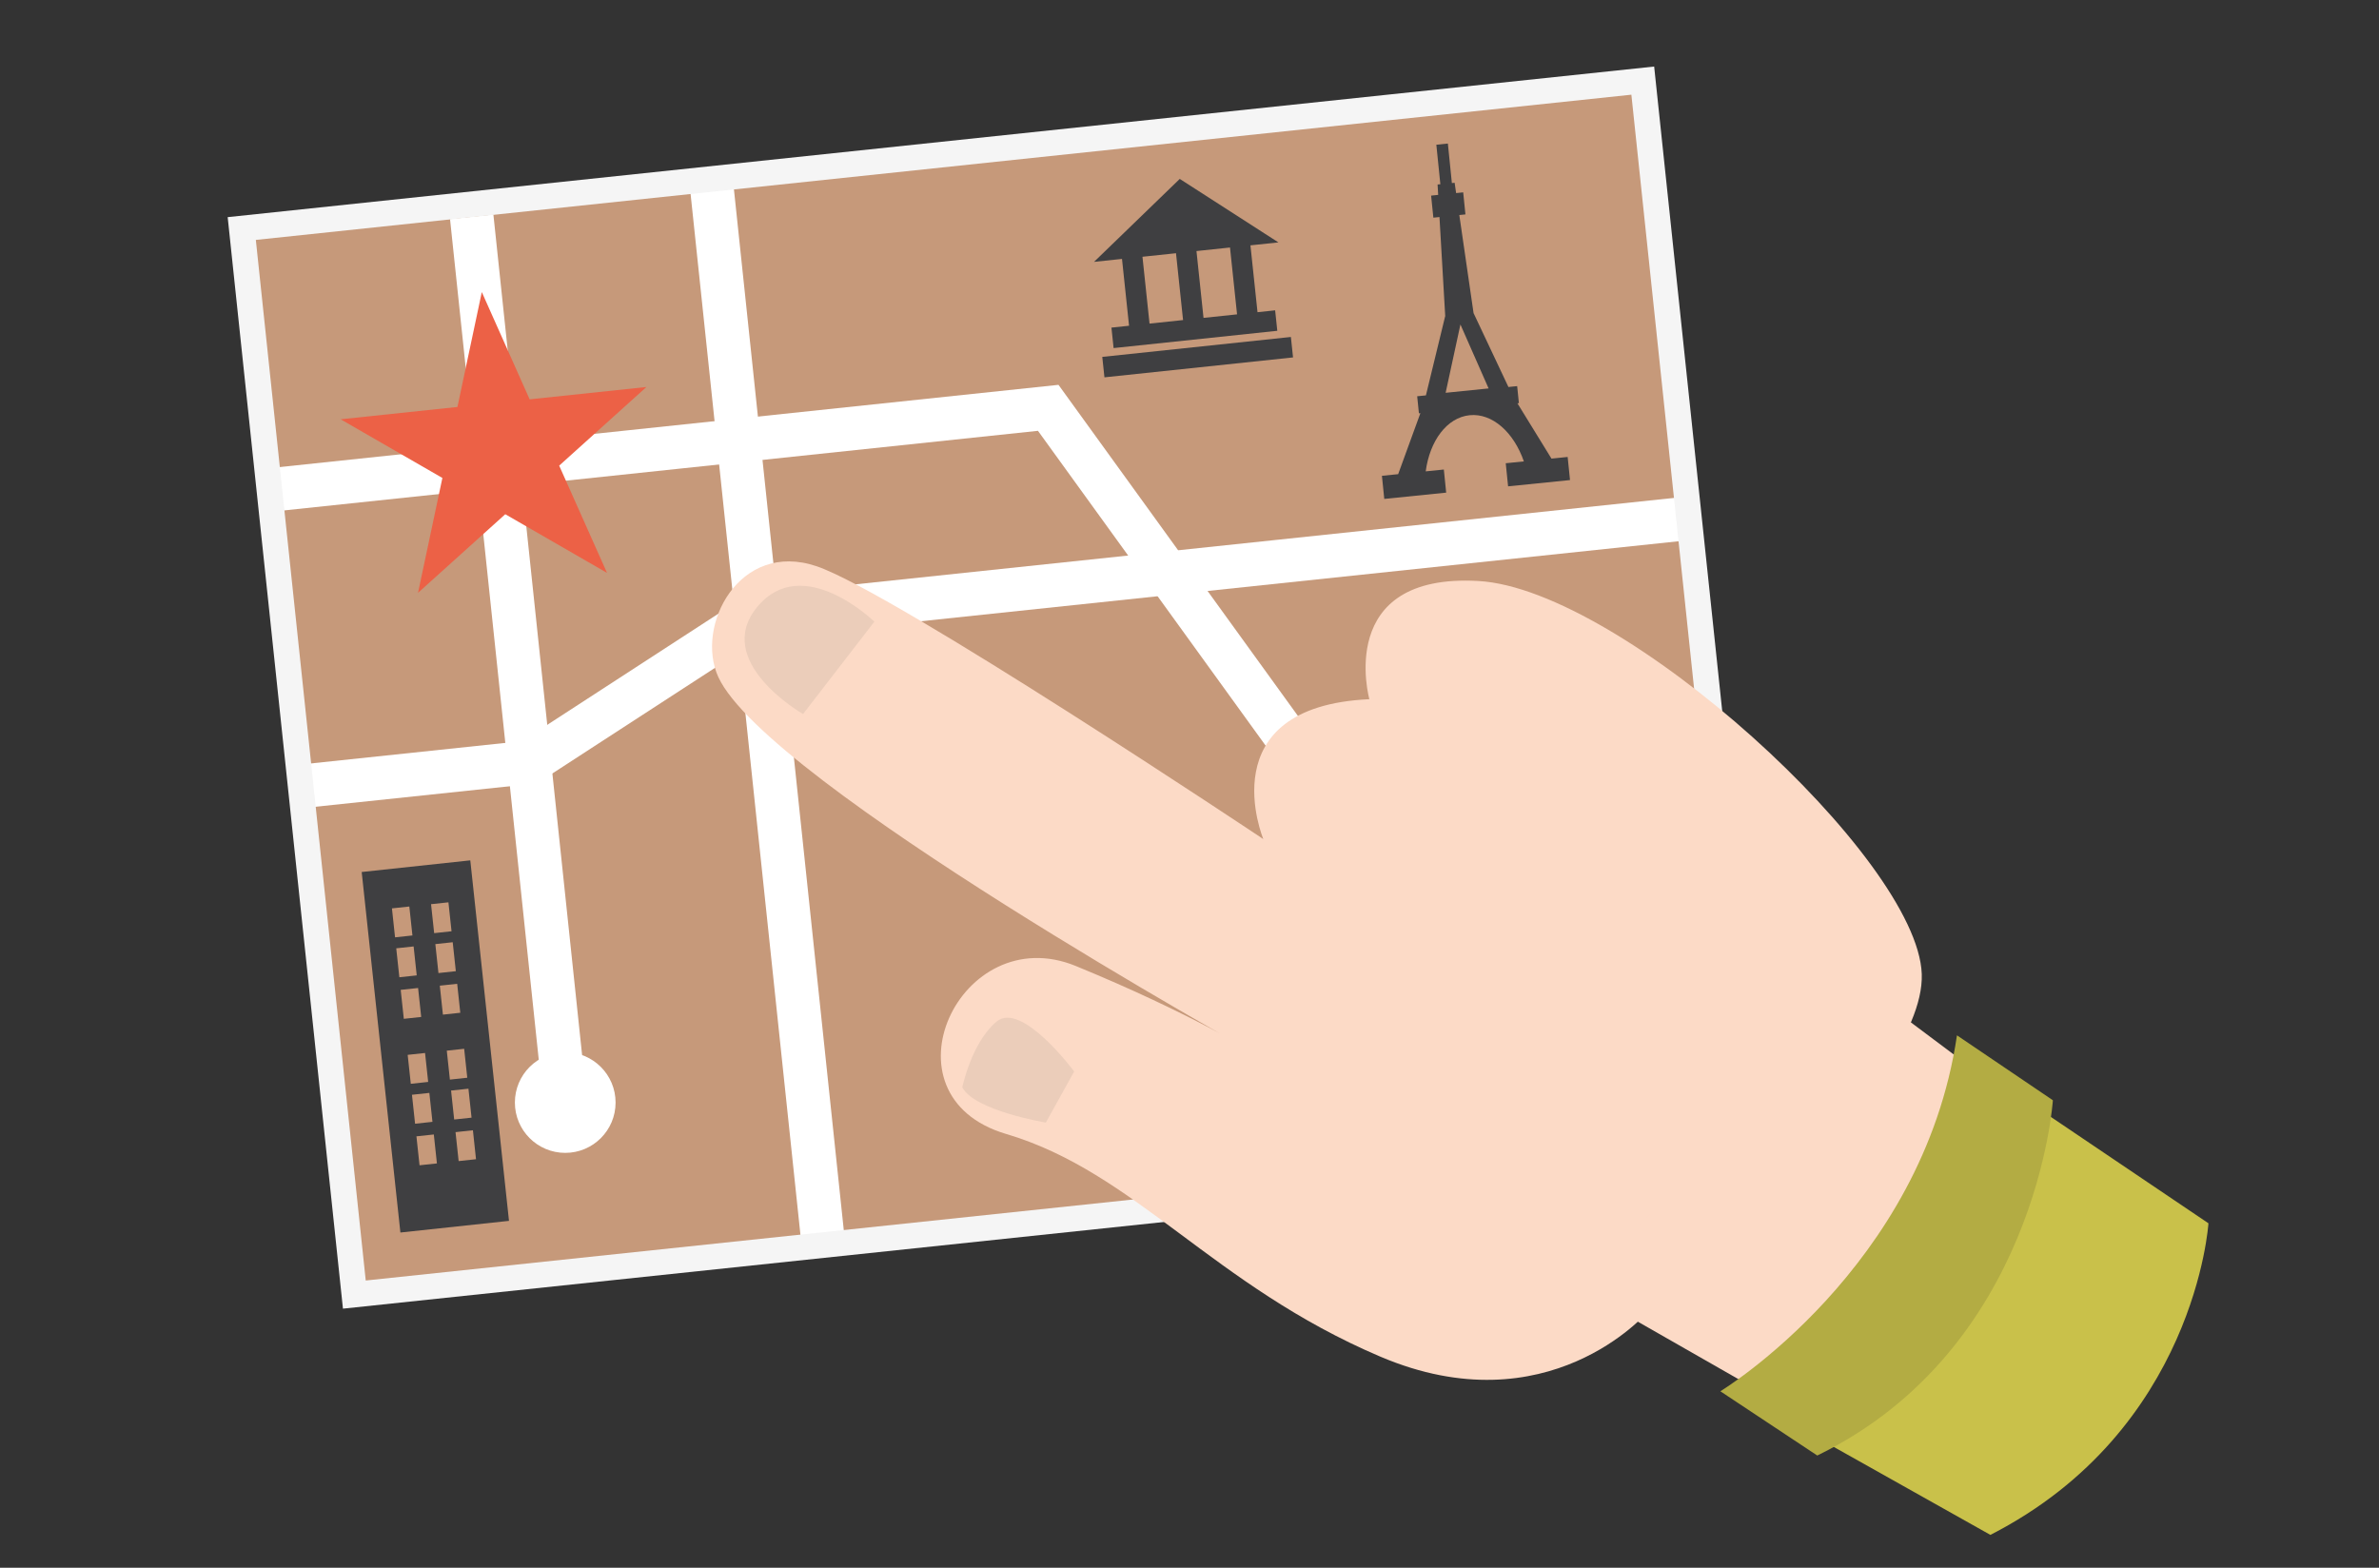 <?xml version="1.0" encoding="utf-8"?>
<!-- Generator: Adobe Illustrator 15.0.2, SVG Export Plug-In . SVG Version: 6.00 Build 0)  -->
<!DOCTYPE svg PUBLIC "-//W3C//DTD SVG 1.1//EN" "http://www.w3.org/Graphics/SVG/1.1/DTD/svg11.dtd">
<svg version="1.1" id="Ebene_1" xmlns="http://www.w3.org/2000/svg" xmlns:xlink="http://www.w3.org/1999/xlink" x="0px" y="0px"
	 width="440px" height="290px" viewBox="0 0 440 290" enable-background="new 0 0 440 290" xml:space="preserve">
<rect x="0" y="0" width="440" height="290" fill="#333333" stroke="none"/>
<g>
	
		<rect x="99.341" y="12.855" transform="matrix(-0.105 -0.995 0.995 -0.105 92.658 335.142)" fill="#C6997A" width="195.589" height="226.044"/>
	<polygon fill="#C6997A" points="321.242,212.589 279.59,17.352 302.474,14.935 323.322,212.368 	"/>
	<polygon fill="#C6997A" points="121.427,34.054 169.197,228.644 65.549,239.589 44.702,42.155 	"/>
	<polygon fill="#FFFFFF" points="293.146,219.609 191.973,79.693 50.488,94.632 49.641,86.618 195.769,71.188 299.676,214.887 	"/>
	
		<rect x="16.521" y="114.724" transform="matrix(0.105 0.995 -0.995 0.105 203.669 11.197)" fill="#FFFFFF" width="158.185" height="8.059"/>
	
		<rect x="44.483" y="127.503" transform="matrix(0.105 0.995 -0.995 0.105 257.85 -23.446)" fill="#FFFFFF" width="194.937" height="8.058"/>
	<polygon fill="#FFFFFF" points="57.072,149.369 56.225,141.354 96.578,137.092 137.928,110.231 312.088,91.842 312.935,99.857 
		140.694,118.044 99.346,144.905 	"/>
	<g>
		<path fill="#3F3F41" d="M208.82,60.257l-3.257,0.345l0.399,3.785l30.276-3.197l-0.399-3.785l-3.26,0.344l-1.308-12.364
			l5.175-0.547l-18.246-11.743l-15.857,15.345l5.173-0.546L208.82,60.257z M211.301,47.495l6.202-0.655l1.306,12.364l-6.201,0.655
			L211.301,47.495z M228.795,58.149l-6.202,0.654l-1.304-12.363l6.202-0.655L228.795,58.149z"/>
		
			<rect x="219.53" y="48.395" transform="matrix(-0.105 -0.994 0.994 -0.105 179.214 293.094)" fill="#3F3F41" width="3.805" height="35.093"/>
	</g>
	<polygon fill="#EC6146" points="89.112,54.028 97.958,73.869 119.56,71.587 103.423,86.131 112.27,105.973 93.451,95.12 
		77.314,109.663 81.821,88.412 63.003,77.56 84.604,75.279 	"/>
	<path fill="#F5F5F5" d="M305.939,12.308l21.321,201.909L63.43,242.075L42.109,40.167L305.939,12.308z M322.051,210.004
		L301.725,17.516L47.317,44.379l20.327,192.489L322.051,210.004z"/>
	<path fill="#3F3F41" d="M286.945,84.831l-6.296-10.231l0.272-0.027l-0.319-3.151l-1.616,0.164l-6.422-13.618l-0.018,0.003
		l-2.645-18.197l1.133-0.115l-0.414-4.079l-1.309,0.133l-0.275-1.904l-0.51,0.052l-0.741-7.31l-2.132,0.217l0.742,7.309
		l-0.512,0.052l0.112,1.92l-1.309,0.133l0.415,4.079l1.131-0.114l1.066,18.356l-0.018,0.002l-3.555,14.629l-1.615,0.163l0.319,3.153
		l0.274-0.028l-4.112,11.287l-3.002,0.305l0.433,4.274l11.451-1.163l-0.434-4.274l-3.352,0.34c0.745-5.64,3.913-9.958,8.118-10.386
		c4.204-0.427,8.175,3.167,10.036,8.543l-3.352,0.341l0.435,4.273l11.452-1.162l-0.437-4.274L286.945,84.831z M267.373,72.659
		l2.734-12.636l5.213,11.829L267.373,72.659z"/>
	<g>
		<path fill="#3F3F41" d="M66.895,161.303l7.158,66.688l20.086-2.157l-7.158-66.687L66.895,161.303z M80.809,215.209l-3.215,0.345
			l-0.575-5.356l3.216-0.345L80.809,215.209z M79.983,207.519l-3.215,0.347l-0.574-5.357l3.214-0.345L79.983,207.519z
			 M79.191,200.135l-3.215,0.346l-0.576-5.355l3.214-0.345L79.191,200.135z M77.901,188.115l-3.216,0.346l-0.576-5.357l3.217-0.344
			L77.901,188.115z M77.074,180.427l-3.214,0.345l-0.575-5.355l3.215-0.346L77.074,180.427z M76.281,173.042l-3.216,0.346
			l-0.574-5.356l3.214-0.346L76.281,173.042z M88.039,214.432l-3.213,0.346l-0.576-5.356l3.216-0.345L88.039,214.432z
			 M87.214,206.742L84,207.088l-0.574-5.357l3.212-0.344L87.214,206.742z M86.422,199.358l-3.215,0.346l-0.574-5.354l3.214-0.346
			L86.422,199.358z M85.131,187.34l-3.213,0.345l-0.576-5.356l3.215-0.345L85.131,187.34z M84.306,179.65l-3.215,0.345l-0.575-5.356
			l3.214-0.344L84.306,179.65z M83.513,172.266l-3.214,0.346l-0.575-5.356l3.214-0.345L83.513,172.266z"/>
	</g>
	<circle fill="#FFFFFF" cx="104.541" cy="203.946" r="9.312"/>
</g>
<g>
	<path fill="#FCDAC6" d="M304.611,242.791c0,0-18.327,21.34-49.324,8.156c-30.99-13.184-45.326-34.117-69.207-41.188
		c-23.878-7.074-8.485-39.846,12.902-31.064c21.389,8.779,33.322,16.245,33.322,16.245s-90.492-50.208-99.449-69.697
		c-4.339-9.445,3.873-25.347,18.174-20.501c14.303,4.847,82.624,50.473,82.624,50.473s-10.19-24.501,19.612-25.878
		c0,0-6.492-23.375,20.168-21.865c26.658,1.51,81.228,51.26,81.999,72.694C356.201,201.602,304.611,242.791,304.611,242.791z"/>
	<path fill="#FCDAC6" d="M293.17,238.914l56.53,32.299c0,0,47.797-23.219,50.514-47.041l-54.119-40.54l-52.952,53.104"/>
	<path fill="#EBCDBA" d="M148.524,132.083l13.19-17.087c0,0-13.23-12.902-21.648-2.745
		C131.648,122.41,148.524,132.083,148.524,132.083z"/>
	<path fill="#EBCDBA" d="M177.979,201.131c0,0,1.68-8.236,6.322-12.148c4.642-3.91,14.371,9.225,14.371,9.225l-5.244,9.449
		C193.428,207.656,180.21,205.46,177.979,201.131z"/>
	<path fill="#C9C14A" d="M321.724,257.859c0,0,39.421-36.512,40.433-62.83l46.297,31.254c0,0-2.37,38.23-40.328,57.639
		L321.724,257.859z"/>
	<path fill="#B3AC43" d="M318.184,257.357c0,0,37.428-22.705,43.759-65.843l17.74,12.011c0,0-2.943,45.941-43.576,65.717
		L318.184,257.357z"/>
</g>
</svg>
